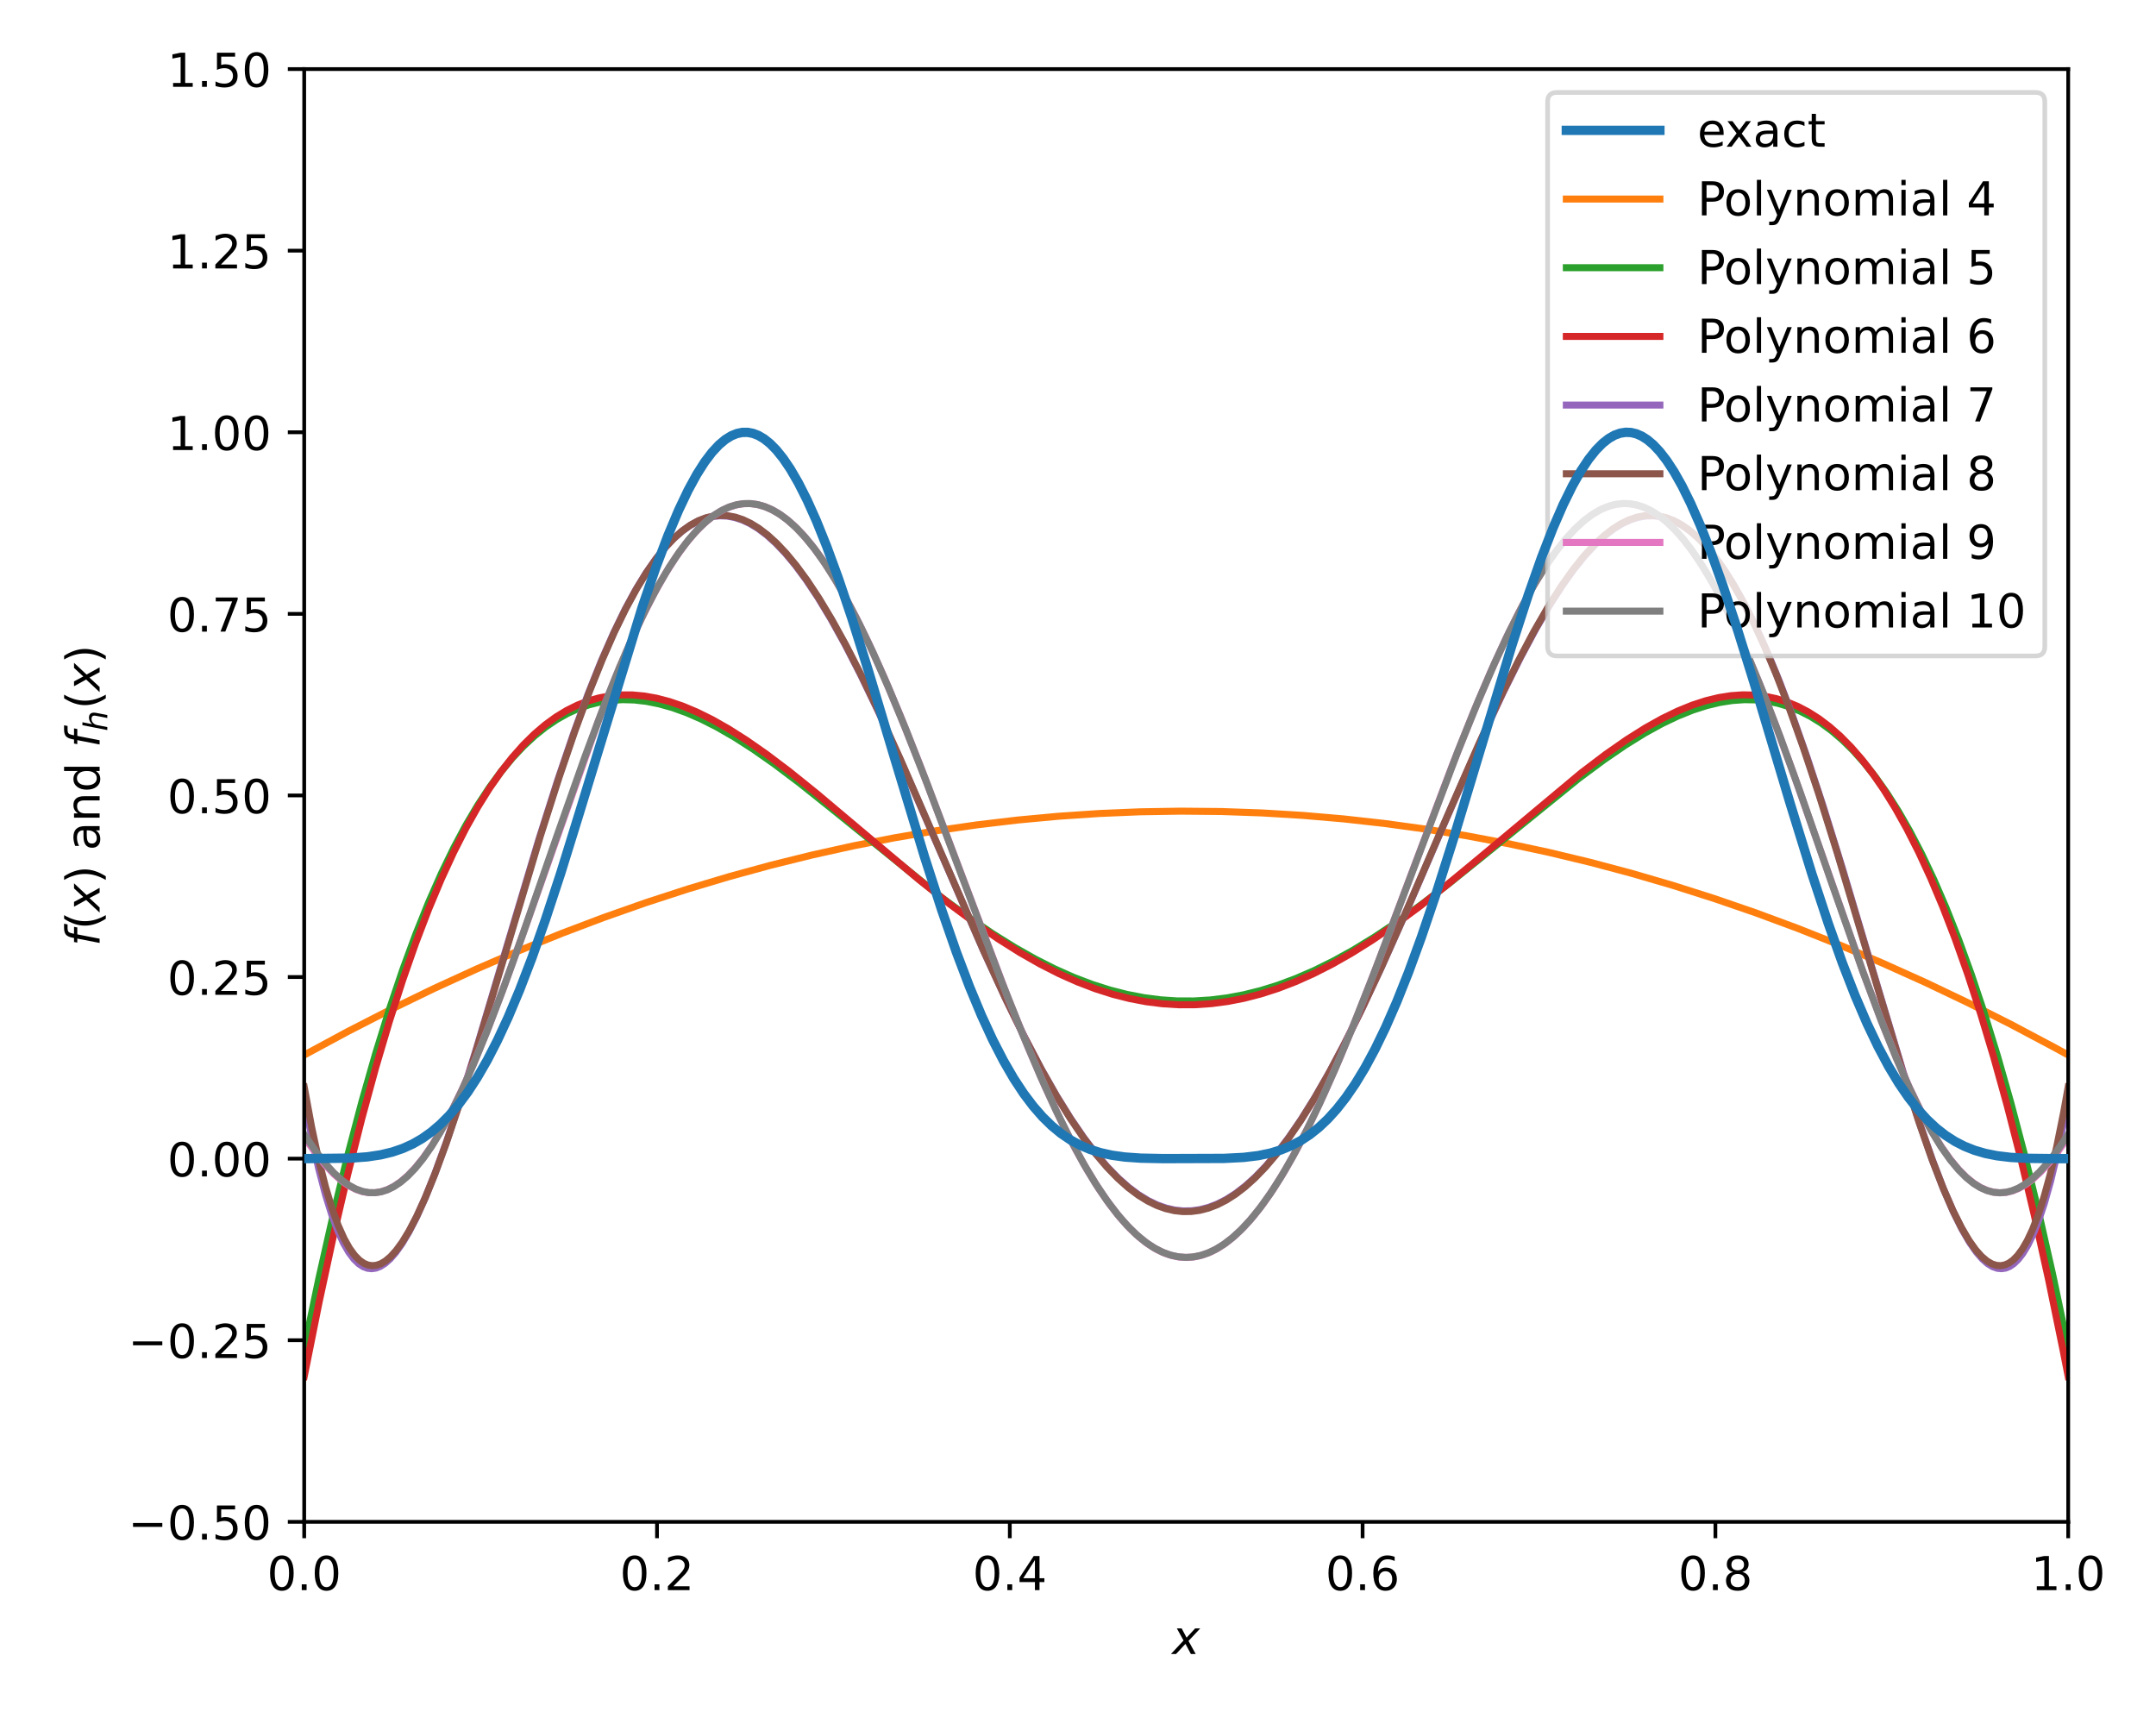 <?xml version="1.0" encoding="utf-8" standalone="no"?>
<!DOCTYPE svg PUBLIC "-//W3C//DTD SVG 1.1//EN"
  "http://www.w3.org/Graphics/SVG/1.1/DTD/svg11.dtd">
<!-- Created with matplotlib (https://matplotlib.org/) -->
<svg height="367.2pt" version="1.1" viewBox="0 0 460.8 367.2" width="460.8pt" xmlns="http://www.w3.org/2000/svg" xmlns:xlink="http://www.w3.org/1999/xlink">
 <defs>
  <style type="text/css">*{stroke-linecap:butt;stroke-linejoin:round;}</style>
 </defs>
 <g id="figure_1">
  <g id="patch_1">
   <path d="M 0 367.2 
L 460.8 367.2 
L 460.8 0 
L 0 0 
z
" style="fill:#ffffff;"/>
  </g>
  <g id="axes_1">
   <g id="patch_2">
    <path d="M 65.018 325.24 
L 442.035 325.24 
L 442.035 14.76 
L 65.018 14.76 
z
" style="fill:#ffffff;"/>
   </g>
   <g id="matplotlib.axis_1">
    <g id="xtick_1">
     <g id="line2d_1">
      <defs>
       <path d="M 0 0 
L 0 3.5 
" id="m92f4b40b50" style="stroke:#000000;stroke-width:0.8;"/>
      </defs>
      <g>
       <use style="stroke:#000000;stroke-width:0.8;" x="65.018" xlink:href="#m92f4b40b50" y="325.24"/>
      </g>
     </g>
     <g id="text_1">
      <!-- 0.0 -->
      <g transform="translate(57.066 339.838)scale(0.1 -0.1)">
       <defs>
        <path d="M 31.781 66.406 
Q 24.172 66.406 20.328 58.906 
Q 16.5 51.422 16.5 36.375 
Q 16.5 21.391 20.328 13.891 
Q 24.172 6.391 31.781 6.391 
Q 39.453 6.391 43.281 13.891 
Q 47.125 21.391 47.125 36.375 
Q 47.125 51.422 43.281 58.906 
Q 39.453 66.406 31.781 66.406 
z
M 31.781 74.219 
Q 44.047 74.219 50.516 64.516 
Q 56.984 54.828 56.984 36.375 
Q 56.984 17.969 50.516 8.266 
Q 44.047 -1.422 31.781 -1.422 
Q 19.531 -1.422 13.062 8.266 
Q 6.594 17.969 6.594 36.375 
Q 6.594 54.828 13.062 64.516 
Q 19.531 74.219 31.781 74.219 
z
" id="DejaVuSans-48"/>
        <path d="M 10.688 12.406 
L 21 12.406 
L 21 0 
L 10.688 0 
z
" id="DejaVuSans-46"/>
       </defs>
       <use xlink:href="#DejaVuSans-48"/>
       <use x="63.623" xlink:href="#DejaVuSans-46"/>
       <use x="95.41" xlink:href="#DejaVuSans-48"/>
      </g>
     </g>
    </g>
    <g id="xtick_2">
     <g id="line2d_2">
      <g>
       <use style="stroke:#000000;stroke-width:0.8;" x="140.421" xlink:href="#m92f4b40b50" y="325.24"/>
      </g>
     </g>
     <g id="text_2">
      <!-- 0.2 -->
      <g transform="translate(132.47 339.838)scale(0.1 -0.1)">
       <defs>
        <path d="M 19.188 8.297 
L 53.609 8.297 
L 53.609 0 
L 7.328 0 
L 7.328 8.297 
Q 12.938 14.109 22.625 23.891 
Q 32.328 33.688 34.812 36.531 
Q 39.547 41.844 41.422 45.531 
Q 43.312 49.219 43.312 52.781 
Q 43.312 58.594 39.234 62.25 
Q 35.156 65.922 28.609 65.922 
Q 23.969 65.922 18.812 64.312 
Q 13.672 62.703 7.812 59.422 
L 7.812 69.391 
Q 13.766 71.781 18.938 73 
Q 24.125 74.219 28.422 74.219 
Q 39.75 74.219 46.484 68.547 
Q 53.219 62.891 53.219 53.422 
Q 53.219 48.922 51.531 44.891 
Q 49.859 40.875 45.406 35.406 
Q 44.188 33.984 37.641 27.219 
Q 31.109 20.453 19.188 8.297 
z
" id="DejaVuSans-50"/>
       </defs>
       <use xlink:href="#DejaVuSans-48"/>
       <use x="63.623" xlink:href="#DejaVuSans-46"/>
       <use x="95.41" xlink:href="#DejaVuSans-50"/>
      </g>
     </g>
    </g>
    <g id="xtick_3">
     <g id="line2d_3">
      <g>
       <use style="stroke:#000000;stroke-width:0.8;" x="215.825" xlink:href="#m92f4b40b50" y="325.24"/>
      </g>
     </g>
     <g id="text_3">
      <!-- 0.4 -->
      <g transform="translate(207.873 339.838)scale(0.1 -0.1)">
       <defs>
        <path d="M 37.797 64.312 
L 12.891 25.391 
L 37.797 25.391 
z
M 35.203 72.906 
L 47.609 72.906 
L 47.609 25.391 
L 58.016 25.391 
L 58.016 17.188 
L 47.609 17.188 
L 47.609 0 
L 37.797 0 
L 37.797 17.188 
L 4.891 17.188 
L 4.891 26.703 
z
" id="DejaVuSans-52"/>
       </defs>
       <use xlink:href="#DejaVuSans-48"/>
       <use x="63.623" xlink:href="#DejaVuSans-46"/>
       <use x="95.41" xlink:href="#DejaVuSans-52"/>
      </g>
     </g>
    </g>
    <g id="xtick_4">
     <g id="line2d_4">
      <g>
       <use style="stroke:#000000;stroke-width:0.8;" x="291.228" xlink:href="#m92f4b40b50" y="325.24"/>
      </g>
     </g>
     <g id="text_4">
      <!-- 0.6 -->
      <g transform="translate(283.277 339.838)scale(0.1 -0.1)">
       <defs>
        <path d="M 33.016 40.375 
Q 26.375 40.375 22.484 35.828 
Q 18.609 31.297 18.609 23.391 
Q 18.609 15.531 22.484 10.953 
Q 26.375 6.391 33.016 6.391 
Q 39.656 6.391 43.531 10.953 
Q 47.406 15.531 47.406 23.391 
Q 47.406 31.297 43.531 35.828 
Q 39.656 40.375 33.016 40.375 
z
M 52.594 71.297 
L 52.594 62.312 
Q 48.875 64.062 45.094 64.984 
Q 41.312 65.922 37.594 65.922 
Q 27.828 65.922 22.672 59.328 
Q 17.531 52.734 16.797 39.406 
Q 19.672 43.656 24.016 45.922 
Q 28.375 48.188 33.594 48.188 
Q 44.578 48.188 50.953 41.516 
Q 57.328 34.859 57.328 23.391 
Q 57.328 12.156 50.688 5.359 
Q 44.047 -1.422 33.016 -1.422 
Q 20.359 -1.422 13.672 8.266 
Q 6.984 17.969 6.984 36.375 
Q 6.984 53.656 15.188 63.938 
Q 23.391 74.219 37.203 74.219 
Q 40.922 74.219 44.703 73.484 
Q 48.484 72.75 52.594 71.297 
z
" id="DejaVuSans-54"/>
       </defs>
       <use xlink:href="#DejaVuSans-48"/>
       <use x="63.623" xlink:href="#DejaVuSans-46"/>
       <use x="95.41" xlink:href="#DejaVuSans-54"/>
      </g>
     </g>
    </g>
    <g id="xtick_5">
     <g id="line2d_5">
      <g>
       <use style="stroke:#000000;stroke-width:0.8;" x="366.632" xlink:href="#m92f4b40b50" y="325.24"/>
      </g>
     </g>
     <g id="text_5">
      <!-- 0.8 -->
      <g transform="translate(358.68 339.838)scale(0.1 -0.1)">
       <defs>
        <path d="M 31.781 34.625 
Q 24.75 34.625 20.719 30.859 
Q 16.703 27.094 16.703 20.516 
Q 16.703 13.922 20.719 10.156 
Q 24.75 6.391 31.781 6.391 
Q 38.812 6.391 42.859 10.172 
Q 46.922 13.969 46.922 20.516 
Q 46.922 27.094 42.891 30.859 
Q 38.875 34.625 31.781 34.625 
z
M 21.922 38.812 
Q 15.578 40.375 12.031 44.719 
Q 8.5 49.078 8.5 55.328 
Q 8.5 64.062 14.719 69.141 
Q 20.953 74.219 31.781 74.219 
Q 42.672 74.219 48.875 69.141 
Q 55.078 64.062 55.078 55.328 
Q 55.078 49.078 51.531 44.719 
Q 48 40.375 41.703 38.812 
Q 48.828 37.156 52.797 32.312 
Q 56.781 27.484 56.781 20.516 
Q 56.781 9.906 50.312 4.234 
Q 43.844 -1.422 31.781 -1.422 
Q 19.734 -1.422 13.25 4.234 
Q 6.781 9.906 6.781 20.516 
Q 6.781 27.484 10.781 32.312 
Q 14.797 37.156 21.922 38.812 
z
M 18.312 54.391 
Q 18.312 48.734 21.844 45.562 
Q 25.391 42.391 31.781 42.391 
Q 38.141 42.391 41.719 45.562 
Q 45.312 48.734 45.312 54.391 
Q 45.312 60.062 41.719 63.234 
Q 38.141 66.406 31.781 66.406 
Q 25.391 66.406 21.844 63.234 
Q 18.312 60.062 18.312 54.391 
z
" id="DejaVuSans-56"/>
       </defs>
       <use xlink:href="#DejaVuSans-48"/>
       <use x="63.623" xlink:href="#DejaVuSans-46"/>
       <use x="95.41" xlink:href="#DejaVuSans-56"/>
      </g>
     </g>
    </g>
    <g id="xtick_6">
     <g id="line2d_6">
      <g>
       <use style="stroke:#000000;stroke-width:0.8;" x="442.035" xlink:href="#m92f4b40b50" y="325.24"/>
      </g>
     </g>
     <g id="text_6">
      <!-- 1.0 -->
      <g transform="translate(434.083 339.838)scale(0.1 -0.1)">
       <defs>
        <path d="M 12.406 8.297 
L 28.516 8.297 
L 28.516 63.922 
L 10.984 60.406 
L 10.984 69.391 
L 28.422 72.906 
L 38.281 72.906 
L 38.281 8.297 
L 54.391 8.297 
L 54.391 0 
L 12.406 0 
z
" id="DejaVuSans-49"/>
       </defs>
       <use xlink:href="#DejaVuSans-49"/>
       <use x="63.623" xlink:href="#DejaVuSans-46"/>
       <use x="95.41" xlink:href="#DejaVuSans-48"/>
      </g>
     </g>
    </g>
    <g id="text_7">
     <!-- $x$ -->
     <g transform="translate(250.526 353.517)scale(0.1 -0.1)">
      <defs>
       <path d="M 60.016 54.688 
L 34.906 27.875 
L 50.297 0 
L 39.984 0 
L 28.422 21.688 
L 8.297 0 
L -2.594 0 
L 24.312 28.812 
L 10.016 54.688 
L 20.312 54.688 
L 30.812 34.906 
L 49.125 54.688 
z
" id="DejaVuSans-Oblique-120"/>
      </defs>
      <use transform="translate(0 0.312)" xlink:href="#DejaVuSans-Oblique-120"/>
     </g>
    </g>
   </g>
   <g id="matplotlib.axis_2">
    <g id="ytick_1">
     <g id="line2d_7">
      <defs>
       <path d="M 0 0 
L -3.5 0 
" id="me5312806e0" style="stroke:#000000;stroke-width:0.8;"/>
      </defs>
      <g>
       <use style="stroke:#000000;stroke-width:0.8;" x="65.018" xlink:href="#me5312806e0" y="325.24"/>
      </g>
     </g>
     <g id="text_8">
      <!-- −0.50 -->
      <g transform="translate(27.373 329.039)scale(0.1 -0.1)">
       <defs>
        <path d="M 10.594 35.5 
L 73.188 35.5 
L 73.188 27.203 
L 10.594 27.203 
z
" id="DejaVuSans-8722"/>
        <path d="M 10.797 72.906 
L 49.516 72.906 
L 49.516 64.594 
L 19.828 64.594 
L 19.828 46.734 
Q 21.969 47.469 24.109 47.828 
Q 26.266 48.188 28.422 48.188 
Q 40.625 48.188 47.75 41.5 
Q 54.891 34.812 54.891 23.391 
Q 54.891 11.625 47.562 5.094 
Q 40.234 -1.422 26.906 -1.422 
Q 22.312 -1.422 17.547 -0.641 
Q 12.797 0.141 7.719 1.703 
L 7.719 11.625 
Q 12.109 9.234 16.797 8.062 
Q 21.484 6.891 26.703 6.891 
Q 35.156 6.891 40.078 11.328 
Q 45.016 15.766 45.016 23.391 
Q 45.016 31 40.078 35.438 
Q 35.156 39.891 26.703 39.891 
Q 22.75 39.891 18.812 39.016 
Q 14.891 38.141 10.797 36.281 
z
" id="DejaVuSans-53"/>
       </defs>
       <use xlink:href="#DejaVuSans-8722"/>
       <use x="83.789" xlink:href="#DejaVuSans-48"/>
       <use x="147.412" xlink:href="#DejaVuSans-46"/>
       <use x="179.199" xlink:href="#DejaVuSans-53"/>
       <use x="242.822" xlink:href="#DejaVuSans-48"/>
      </g>
     </g>
    </g>
    <g id="ytick_2">
     <g id="line2d_8">
      <g>
       <use style="stroke:#000000;stroke-width:0.8;" x="65.018" xlink:href="#me5312806e0" y="286.43"/>
      </g>
     </g>
     <g id="text_9">
      <!-- −0.25 -->
      <g transform="translate(27.373 290.229)scale(0.1 -0.1)">
       <use xlink:href="#DejaVuSans-8722"/>
       <use x="83.789" xlink:href="#DejaVuSans-48"/>
       <use x="147.412" xlink:href="#DejaVuSans-46"/>
       <use x="179.199" xlink:href="#DejaVuSans-50"/>
       <use x="242.822" xlink:href="#DejaVuSans-53"/>
      </g>
     </g>
    </g>
    <g id="ytick_3">
     <g id="line2d_9">
      <g>
       <use style="stroke:#000000;stroke-width:0.8;" x="65.018" xlink:href="#me5312806e0" y="247.62"/>
      </g>
     </g>
     <g id="text_10">
      <!-- 0.00 -->
      <g transform="translate(35.752 251.419)scale(0.1 -0.1)">
       <use xlink:href="#DejaVuSans-48"/>
       <use x="63.623" xlink:href="#DejaVuSans-46"/>
       <use x="95.41" xlink:href="#DejaVuSans-48"/>
       <use x="159.033" xlink:href="#DejaVuSans-48"/>
      </g>
     </g>
    </g>
    <g id="ytick_4">
     <g id="line2d_10">
      <g>
       <use style="stroke:#000000;stroke-width:0.8;" x="65.018" xlink:href="#me5312806e0" y="208.81"/>
      </g>
     </g>
     <g id="text_11">
      <!-- 0.25 -->
      <g transform="translate(35.752 212.609)scale(0.1 -0.1)">
       <use xlink:href="#DejaVuSans-48"/>
       <use x="63.623" xlink:href="#DejaVuSans-46"/>
       <use x="95.41" xlink:href="#DejaVuSans-50"/>
       <use x="159.033" xlink:href="#DejaVuSans-53"/>
      </g>
     </g>
    </g>
    <g id="ytick_5">
     <g id="line2d_11">
      <g>
       <use style="stroke:#000000;stroke-width:0.8;" x="65.018" xlink:href="#me5312806e0" y="170"/>
      </g>
     </g>
     <g id="text_12">
      <!-- 0.50 -->
      <g transform="translate(35.752 173.799)scale(0.1 -0.1)">
       <use xlink:href="#DejaVuSans-48"/>
       <use x="63.623" xlink:href="#DejaVuSans-46"/>
       <use x="95.41" xlink:href="#DejaVuSans-53"/>
       <use x="159.033" xlink:href="#DejaVuSans-48"/>
      </g>
     </g>
    </g>
    <g id="ytick_6">
     <g id="line2d_12">
      <g>
       <use style="stroke:#000000;stroke-width:0.8;" x="65.018" xlink:href="#me5312806e0" y="131.19"/>
      </g>
     </g>
     <g id="text_13">
      <!-- 0.75 -->
      <g transform="translate(35.752 134.989)scale(0.1 -0.1)">
       <defs>
        <path d="M 8.203 72.906 
L 55.078 72.906 
L 55.078 68.703 
L 28.609 0 
L 18.312 0 
L 43.219 64.594 
L 8.203 64.594 
z
" id="DejaVuSans-55"/>
       </defs>
       <use xlink:href="#DejaVuSans-48"/>
       <use x="63.623" xlink:href="#DejaVuSans-46"/>
       <use x="95.41" xlink:href="#DejaVuSans-55"/>
       <use x="159.033" xlink:href="#DejaVuSans-53"/>
      </g>
     </g>
    </g>
    <g id="ytick_7">
     <g id="line2d_13">
      <g>
       <use style="stroke:#000000;stroke-width:0.8;" x="65.018" xlink:href="#me5312806e0" y="92.38"/>
      </g>
     </g>
     <g id="text_14">
      <!-- 1.00 -->
      <g transform="translate(35.752 96.179)scale(0.1 -0.1)">
       <use xlink:href="#DejaVuSans-49"/>
       <use x="63.623" xlink:href="#DejaVuSans-46"/>
       <use x="95.41" xlink:href="#DejaVuSans-48"/>
       <use x="159.033" xlink:href="#DejaVuSans-48"/>
      </g>
     </g>
    </g>
    <g id="ytick_8">
     <g id="line2d_14">
      <g>
       <use style="stroke:#000000;stroke-width:0.8;" x="65.018" xlink:href="#me5312806e0" y="53.57"/>
      </g>
     </g>
     <g id="text_15">
      <!-- 1.25 -->
      <g transform="translate(35.752 57.369)scale(0.1 -0.1)">
       <use xlink:href="#DejaVuSans-49"/>
       <use x="63.623" xlink:href="#DejaVuSans-46"/>
       <use x="95.41" xlink:href="#DejaVuSans-50"/>
       <use x="159.033" xlink:href="#DejaVuSans-53"/>
      </g>
     </g>
    </g>
    <g id="ytick_9">
     <g id="line2d_15">
      <g>
       <use style="stroke:#000000;stroke-width:0.8;" x="65.018" xlink:href="#me5312806e0" y="14.76"/>
      </g>
     </g>
     <g id="text_16">
      <!-- 1.50 -->
      <g transform="translate(35.752 18.559)scale(0.1 -0.1)">
       <use xlink:href="#DejaVuSans-49"/>
       <use x="63.623" xlink:href="#DejaVuSans-46"/>
       <use x="95.41" xlink:href="#DejaVuSans-53"/>
       <use x="159.033" xlink:href="#DejaVuSans-48"/>
      </g>
     </g>
    </g>
    <g id="text_17">
     <!-- $f(x)$ and $f_h(x)$ -->
     <g transform="translate(21.293 202.2)rotate(-90)scale(0.1 -0.1)">
      <defs>
       <path d="M 47.797 75.984 
L 46.391 68.5 
L 37.797 68.5 
Q 32.906 68.5 30.688 66.578 
Q 28.469 64.656 27.391 59.516 
L 26.422 54.688 
L 41.219 54.688 
L 39.891 47.703 
L 25.094 47.703 
L 15.828 0 
L 6.781 0 
L 16.109 47.703 
L 7.516 47.703 
L 8.797 54.688 
L 17.391 54.688 
L 18.109 58.5 
Q 19.969 68.172 24.625 72.078 
Q 29.297 75.984 39.312 75.984 
z
" id="DejaVuSans-Oblique-102"/>
       <path d="M 31 75.875 
Q 24.469 64.656 21.281 53.656 
Q 18.109 42.672 18.109 31.391 
Q 18.109 20.125 21.312 9.062 
Q 24.516 -2 31 -13.188 
L 23.188 -13.188 
Q 15.875 -1.703 12.234 9.375 
Q 8.594 20.453 8.594 31.391 
Q 8.594 42.281 12.203 53.312 
Q 15.828 64.359 23.188 75.875 
z
" id="DejaVuSans-40"/>
       <path d="M 8.016 75.875 
L 15.828 75.875 
Q 23.141 64.359 26.781 53.312 
Q 30.422 42.281 30.422 31.391 
Q 30.422 20.453 26.781 9.375 
Q 23.141 -1.703 15.828 -13.188 
L 8.016 -13.188 
Q 14.5 -2 17.703 9.062 
Q 20.906 20.125 20.906 31.391 
Q 20.906 42.672 17.703 53.656 
Q 14.5 64.656 8.016 75.875 
z
" id="DejaVuSans-41"/>
       <path id="DejaVuSans-32"/>
       <path d="M 34.281 27.484 
Q 23.391 27.484 19.188 25 
Q 14.984 22.516 14.984 16.5 
Q 14.984 11.719 18.141 8.906 
Q 21.297 6.109 26.703 6.109 
Q 34.188 6.109 38.703 11.406 
Q 43.219 16.703 43.219 25.484 
L 43.219 27.484 
z
M 52.203 31.203 
L 52.203 0 
L 43.219 0 
L 43.219 8.297 
Q 40.141 3.328 35.547 0.953 
Q 30.953 -1.422 24.312 -1.422 
Q 15.922 -1.422 10.953 3.297 
Q 6 8.016 6 15.922 
Q 6 25.141 12.172 29.828 
Q 18.359 34.516 30.609 34.516 
L 43.219 34.516 
L 43.219 35.406 
Q 43.219 41.609 39.141 45 
Q 35.062 48.391 27.688 48.391 
Q 23 48.391 18.547 47.266 
Q 14.109 46.141 10.016 43.891 
L 10.016 52.203 
Q 14.938 54.109 19.578 55.047 
Q 24.219 56 28.609 56 
Q 40.484 56 46.344 49.844 
Q 52.203 43.703 52.203 31.203 
z
" id="DejaVuSans-97"/>
       <path d="M 54.891 33.016 
L 54.891 0 
L 45.906 0 
L 45.906 32.719 
Q 45.906 40.484 42.875 44.328 
Q 39.844 48.188 33.797 48.188 
Q 26.516 48.188 22.312 43.547 
Q 18.109 38.922 18.109 30.906 
L 18.109 0 
L 9.078 0 
L 9.078 54.688 
L 18.109 54.688 
L 18.109 46.188 
Q 21.344 51.125 25.703 53.562 
Q 30.078 56 35.797 56 
Q 45.219 56 50.047 50.172 
Q 54.891 44.344 54.891 33.016 
z
" id="DejaVuSans-110"/>
       <path d="M 45.406 46.391 
L 45.406 75.984 
L 54.391 75.984 
L 54.391 0 
L 45.406 0 
L 45.406 8.203 
Q 42.578 3.328 38.25 0.953 
Q 33.938 -1.422 27.875 -1.422 
Q 17.969 -1.422 11.734 6.484 
Q 5.516 14.406 5.516 27.297 
Q 5.516 40.188 11.734 48.094 
Q 17.969 56 27.875 56 
Q 33.938 56 38.25 53.625 
Q 42.578 51.266 45.406 46.391 
z
M 14.797 27.297 
Q 14.797 17.391 18.875 11.75 
Q 22.953 6.109 30.078 6.109 
Q 37.203 6.109 41.297 11.75 
Q 45.406 17.391 45.406 27.297 
Q 45.406 37.203 41.297 42.844 
Q 37.203 48.484 30.078 48.484 
Q 22.953 48.484 18.875 42.844 
Q 14.797 37.203 14.797 27.297 
z
" id="DejaVuSans-100"/>
       <path d="M 55.719 33.016 
L 49.312 0 
L 40.281 0 
L 46.688 32.672 
Q 47.125 34.969 47.359 36.719 
Q 47.609 38.484 47.609 39.5 
Q 47.609 43.609 45.016 45.891 
Q 42.438 48.188 37.797 48.188 
Q 30.562 48.188 25.266 43.297 
Q 19.969 38.422 18.406 30.328 
L 12.5 0 
L 3.516 0 
L 18.312 75.984 
L 27.297 75.984 
L 21.484 46.094 
Q 24.906 50.688 30.219 53.344 
Q 35.547 56 41.406 56 
Q 48.641 56 52.609 52.094 
Q 56.594 48.188 56.594 41.109 
Q 56.594 39.359 56.375 37.359 
Q 56.156 35.359 55.719 33.016 
z
" id="DejaVuSans-Oblique-104"/>
      </defs>
      <use transform="translate(0 0.016)" xlink:href="#DejaVuSans-Oblique-102"/>
      <use transform="translate(35.205 0.016)" xlink:href="#DejaVuSans-40"/>
      <use transform="translate(74.219 0.016)" xlink:href="#DejaVuSans-Oblique-120"/>
      <use transform="translate(133.398 0.016)" xlink:href="#DejaVuSans-41"/>
      <use transform="translate(172.412 0.016)" xlink:href="#DejaVuSans-32"/>
      <use transform="translate(204.199 0.016)" xlink:href="#DejaVuSans-97"/>
      <use transform="translate(265.479 0.016)" xlink:href="#DejaVuSans-110"/>
      <use transform="translate(328.857 0.016)" xlink:href="#DejaVuSans-100"/>
      <use transform="translate(392.334 0.016)" xlink:href="#DejaVuSans-32"/>
      <use transform="translate(424.121 0.016)" xlink:href="#DejaVuSans-Oblique-102"/>
      <use transform="translate(459.326 -16.391)scale(0.7)" xlink:href="#DejaVuSans-Oblique-104"/>
      <use transform="translate(506.426 0.016)" xlink:href="#DejaVuSans-40"/>
      <use transform="translate(545.439 0.016)" xlink:href="#DejaVuSans-Oblique-120"/>
      <use transform="translate(604.619 0.016)" xlink:href="#DejaVuSans-41"/>
     </g>
    </g>
   </g>
   <g id="line2d_16">
    <path clip-path="url(#pb2d96c5cde)" d="M 65.018 225.475 
L 74.331 220.452 
L 83.569 215.721 
L 92.769 211.259 
L 101.932 207.061 
L 111.019 203.141 
L 120.068 199.478 
L 129.08 196.069 
L 138.053 192.911 
L 146.99 190.001 
L 155.888 187.336 
L 164.749 184.913 
L 173.61 182.72 
L 182.433 180.766 
L 191.218 179.047 
L 200.004 177.554 
L 208.751 176.293 
L 217.499 175.256 
L 226.209 174.447 
L 234.919 173.86 
L 243.629 173.496 
L 252.339 173.355 
L 261.049 173.436 
L 269.759 173.739 
L 278.469 174.265 
L 287.179 175.014 
L 295.889 175.985 
L 304.636 177.184 
L 313.384 178.608 
L 322.169 180.264 
L 330.955 182.146 
L 339.778 184.264 
L 348.601 186.611 
L 357.462 189.198 
L 366.36 192.027 
L 375.296 195.102 
L 384.27 198.426 
L 393.282 202.001 
L 402.331 205.831 
L 411.418 209.919 
L 420.543 214.268 
L 429.743 218.9 
L 438.981 223.8 
L 442.035 225.475 
L 442.035 225.475 
" style="fill:none;stroke:#ff7f0e;stroke-linecap:square;stroke-width:1.5;"/>
   </g>
   <g id="line2d_17">
    <path clip-path="url(#pb2d96c5cde)" d="M 65.018 288.182 
L 68.185 273.079 
L 71.277 259.401 
L 74.331 246.884 
L 77.348 235.453 
L 80.289 225.165 
L 83.192 215.806 
L 86.058 207.314 
L 88.848 199.729 
L 91.6 192.882 
L 94.315 186.72 
L 96.955 181.271 
L 99.556 176.401 
L 102.12 172.068 
L 104.646 168.232 
L 107.097 164.907 
L 109.51 161.996 
L 111.924 159.431 
L 114.299 157.229 
L 116.637 155.362 
L 118.975 153.779 
L 121.275 152.485 
L 123.575 151.442 
L 125.912 150.626 
L 128.25 150.044 
L 130.626 149.679 
L 133.076 149.53 
L 135.565 149.6 
L 138.167 149.899 
L 140.881 150.439 
L 143.709 151.232 
L 146.688 152.3 
L 149.855 153.676 
L 153.249 155.396 
L 156.944 157.524 
L 160.978 160.11 
L 165.503 163.279 
L 170.782 167.257 
L 177.493 172.611 
L 201.323 191.873 
L 207.055 196.073 
L 212.182 199.56 
L 216.896 202.499 
L 221.307 204.991 
L 225.492 207.104 
L 229.527 208.893 
L 233.411 210.373 
L 237.181 211.574 
L 240.876 212.519 
L 244.496 213.215 
L 248.078 213.677 
L 251.622 213.91 
L 255.167 213.918 
L 258.711 213.702 
L 262.255 213.262 
L 265.837 212.593 
L 269.457 211.692 
L 273.152 210.543 
L 276.96 209.124 
L 280.882 207.423 
L 284.954 205.411 
L 289.215 203.054 
L 293.702 200.314 
L 298.528 197.102 
L 303.807 193.314 
L 309.802 188.73 
L 317.305 182.696 
L 337.402 166.384 
L 342.832 162.356 
L 347.432 159.212 
L 351.504 156.692 
L 355.199 154.66 
L 358.593 153.041 
L 361.76 151.771 
L 364.739 150.813 
L 367.567 150.133 
L 370.244 149.716 
L 372.808 149.536 
L 375.296 149.582 
L 377.709 149.848 
L 380.085 150.335 
L 382.423 151.044 
L 384.723 151.976 
L 386.985 153.132 
L 389.247 154.536 
L 391.547 156.229 
L 393.847 158.204 
L 396.147 160.472 
L 398.485 163.091 
L 400.861 166.09 
L 403.274 169.502 
L 405.725 173.357 
L 408.213 177.693 
L 410.739 182.547 
L 413.303 187.957 
L 415.943 194.056 
L 418.62 200.815 
L 421.335 208.282 
L 424.087 216.507 
L 426.915 225.673 
L 429.781 235.728 
L 432.684 246.735 
L 435.663 258.92 
L 438.679 272.215 
L 441.733 286.695 
L 442.035 288.182 
L 442.035 288.182 
" style="fill:none;stroke:#2ca02c;stroke-linecap:square;stroke-width:1.5;"/>
   </g>
   <g id="line2d_18">
    <path clip-path="url(#pb2d96c5cde)" d="M 65.018 294.171 
L 68.185 278.367 
L 71.277 264.052 
L 74.331 250.947 
L 77.348 238.976 
L 80.289 228.198 
L 83.192 218.389 
L 86.058 209.486 
L 88.848 201.53 
L 91.6 194.344 
L 94.315 187.874 
L 96.955 182.149 
L 99.556 177.028 
L 102.12 172.468 
L 104.609 168.485 
L 107.06 164.972 
L 109.473 161.893 
L 111.848 159.215 
L 114.186 156.907 
L 116.524 154.91 
L 118.824 153.234 
L 121.124 151.834 
L 123.424 150.695 
L 125.724 149.806 
L 128.024 149.155 
L 130.362 148.723 
L 132.737 148.511 
L 135.188 148.517 
L 137.714 148.749 
L 140.316 149.211 
L 143.068 149.93 
L 145.934 150.91 
L 148.988 152.194 
L 152.231 153.8 
L 155.737 155.788 
L 159.583 158.23 
L 163.844 161.206 
L 168.708 164.883 
L 174.59 169.619 
L 183.112 176.798 
L 196.535 188.096 
L 203.02 193.244 
L 208.487 197.307 
L 213.427 200.707 
L 217.989 203.582 
L 222.288 206.032 
L 226.397 208.121 
L 230.319 209.867 
L 234.127 211.322 
L 237.822 212.497 
L 241.442 213.416 
L 244.986 214.088 
L 248.493 214.527 
L 251.962 214.739 
L 255.431 214.728 
L 258.9 214.494 
L 262.406 214.033 
L 265.913 213.348 
L 269.495 212.421 
L 273.152 211.242 
L 276.885 209.805 
L 280.731 208.085 
L 284.728 206.053 
L 288.913 203.673 
L 293.325 200.905 
L 298.076 197.657 
L 303.241 193.85 
L 309.086 189.259 
L 316.325 183.272 
L 337.968 165.178 
L 343.209 161.206 
L 347.696 158.08 
L 351.655 155.585 
L 355.275 153.561 
L 358.593 151.955 
L 361.685 150.699 
L 364.588 149.753 
L 367.34 149.085 
L 369.98 148.669 
L 372.506 148.494 
L 374.957 148.547 
L 377.332 148.819 
L 379.67 149.313 
L 381.97 150.03 
L 384.233 150.969 
L 386.495 152.153 
L 388.757 153.594 
L 391.019 155.304 
L 393.282 157.294 
L 395.582 159.618 
L 397.92 162.304 
L 400.257 165.332 
L 402.633 168.772 
L 405.046 172.659 
L 407.534 177.098 
L 410.061 182.071 
L 412.625 187.618 
L 415.226 193.782 
L 417.866 200.609 
L 420.581 208.26 
L 423.333 216.692 
L 426.123 225.962 
L 428.989 236.271 
L 431.892 247.56 
L 434.833 259.899 
L 437.85 273.535 
L 440.904 288.392 
L 442.035 294.171 
L 442.035 294.171 
" style="fill:none;stroke:#d62728;stroke-linecap:square;stroke-width:1.5;"/>
   </g>
   <g id="line2d_19">
    <path clip-path="url(#pb2d96c5cde)" d="M 65.018 234.616 
L 66.602 242.961 
L 68.11 249.757 
L 69.543 255.231 
L 70.9 259.585 
L 72.182 262.995 
L 73.389 265.615 
L 74.557 267.636 
L 75.651 269.089 
L 76.669 270.08 
L 77.612 270.702 
L 78.517 271.044 
L 79.421 271.146 
L 80.326 271.02 
L 81.269 270.657 
L 82.287 270.012 
L 83.381 269.044 
L 84.587 267.663 
L 85.907 265.805 
L 87.377 263.338 
L 89.036 260.1 
L 90.884 255.987 
L 92.995 250.718 
L 95.409 244.071 
L 98.237 235.605 
L 101.781 224.255 
L 107.21 206.018 
L 115.015 179.903 
L 119.088 167.074 
L 122.557 156.862 
L 125.648 148.437 
L 128.476 141.361 
L 131.078 135.43 
L 133.529 130.379 
L 135.829 126.132 
L 138.016 122.549 
L 140.09 119.569 
L 142.05 117.13 
L 143.936 115.134 
L 145.708 113.57 
L 147.442 112.333 
L 149.101 111.418 
L 150.723 110.777 
L 152.306 110.39 
L 153.852 110.236 
L 155.398 110.3 
L 156.982 110.588 
L 158.603 111.112 
L 160.262 111.882 
L 161.996 112.934 
L 163.844 114.322 
L 165.767 116.051 
L 167.803 118.183 
L 169.99 120.803 
L 172.328 123.959 
L 174.854 127.755 
L 177.569 132.243 
L 180.548 137.605 
L 183.866 144.049 
L 187.636 151.873 
L 192.161 161.801 
L 198.382 176.042 
L 210.259 203.3 
L 215.048 213.666 
L 219.045 221.805 
L 222.589 228.536 
L 225.832 234.228 
L 228.811 239.019 
L 231.601 243.096 
L 234.202 246.513 
L 236.653 249.377 
L 238.991 251.774 
L 241.216 253.742 
L 243.327 255.319 
L 245.363 256.567 
L 247.324 257.511 
L 249.209 258.178 
L 251.057 258.601 
L 252.867 258.792 
L 254.677 258.762 
L 256.486 258.511 
L 258.334 258.027 
L 260.219 257.299 
L 262.142 256.313 
L 264.141 255.032 
L 266.214 253.43 
L 268.364 251.484 
L 270.626 249.128 
L 273.001 246.326 
L 275.528 242.991 
L 278.205 239.077 
L 281.07 234.481 
L 284.124 229.153 
L 287.48 222.839 
L 291.175 215.398 
L 295.398 206.378 
L 300.602 194.709 
L 310.443 171.943 
L 316.853 157.439 
L 321.34 147.823 
L 325.073 140.331 
L 328.353 134.228 
L 331.332 129.144 
L 334.047 124.941 
L 336.535 121.484 
L 338.873 118.611 
L 341.022 116.31 
L 343.058 114.447 
L 344.981 112.985 
L 346.791 111.882 
L 348.525 111.083 
L 350.184 110.56 
L 351.806 110.284 
L 353.389 110.243 
L 354.935 110.423 
L 356.481 110.826 
L 358.065 111.472 
L 359.686 112.38 
L 361.345 113.57 
L 363.08 115.098 
L 364.852 116.958 
L 366.737 119.269 
L 368.698 122.033 
L 370.772 125.354 
L 372.959 129.29 
L 375.259 133.899 
L 377.709 139.321 
L 380.311 145.626 
L 383.139 153.079 
L 386.231 161.875 
L 389.7 172.44 
L 393.81 185.705 
L 399.956 206.402 
L 406.667 228.8 
L 410.212 239.861 
L 413.039 247.988 
L 415.415 254.17 
L 417.489 258.977 
L 419.336 262.713 
L 420.958 265.511 
L 422.39 267.567 
L 423.672 269.044 
L 424.841 270.069 
L 425.897 270.713 
L 426.877 271.057 
L 427.782 271.145 
L 428.65 271.015 
L 429.517 270.663 
L 430.422 270.05 
L 431.364 269.132 
L 432.345 267.861 
L 433.4 266.115 
L 434.532 263.789 
L 435.7 260.865 
L 436.945 257.141 
L 438.264 252.465 
L 439.66 246.665 
L 441.092 239.737 
L 442.035 234.616 
L 442.035 234.616 
" style="fill:none;stroke:#9467bd;stroke-linecap:square;stroke-width:1.5;"/>
   </g>
   <g id="line2d_20">
    <path clip-path="url(#pb2d96c5cde)" d="M 65.018 232.299 
L 66.602 240.886 
L 68.11 247.897 
L 69.58 253.699 
L 70.975 258.315 
L 72.295 261.93 
L 73.539 264.706 
L 74.708 266.785 
L 75.802 268.288 
L 76.82 269.324 
L 77.762 269.985 
L 78.667 270.362 
L 79.572 270.498 
L 80.477 270.403 
L 81.42 270.071 
L 82.4 269.485 
L 83.494 268.558 
L 84.663 267.267 
L 85.982 265.461 
L 87.453 263.048 
L 89.074 259.942 
L 90.884 255.98 
L 92.958 250.881 
L 95.333 244.42 
L 98.123 236.151 
L 101.555 225.248 
L 106.569 208.487 
L 115.43 178.85 
L 119.465 166.192 
L 122.896 156.138 
L 125.95 147.855 
L 128.74 140.907 
L 131.342 135.005 
L 133.793 129.983 
L 136.093 125.765 
L 138.28 122.211 
L 140.354 119.26 
L 142.314 116.849 
L 144.162 114.917 
L 145.934 113.374 
L 147.631 112.18 
L 149.29 111.28 
L 150.911 110.654 
L 152.495 110.28 
L 154.041 110.141 
L 155.587 110.22 
L 157.17 110.524 
L 158.792 111.065 
L 160.451 111.852 
L 162.185 112.921 
L 164.033 114.329 
L 165.956 116.078 
L 167.992 118.232 
L 170.179 120.876 
L 172.516 124.057 
L 175.043 127.88 
L 177.795 132.462 
L 180.811 137.931 
L 184.167 144.494 
L 187.976 152.449 
L 192.538 162.518 
L 198.948 177.255 
L 210.071 202.85 
L 214.897 213.349 
L 218.932 221.608 
L 222.514 228.445 
L 225.756 234.166 
L 228.735 238.985 
L 231.525 243.086 
L 234.127 246.526 
L 236.578 249.411 
L 238.916 251.826 
L 241.14 253.811 
L 243.252 255.404 
L 245.288 256.666 
L 247.249 257.624 
L 249.134 258.303 
L 250.981 258.736 
L 252.791 258.937 
L 254.601 258.916 
L 256.411 258.674 
L 258.259 258.198 
L 260.144 257.476 
L 262.067 256.497 
L 264.027 255.247 
L 266.064 253.687 
L 268.213 251.754 
L 270.475 249.411 
L 272.851 246.62 
L 275.339 243.348 
L 277.978 239.506 
L 280.806 234.989 
L 283.861 229.681 
L 287.179 223.456 
L 290.836 216.109 
L 295.021 207.184 
L 300.112 195.777 
L 308.633 176.027 
L 315.986 159.22 
L 320.623 149.163 
L 324.469 141.339 
L 327.825 135.005 
L 330.842 129.775 
L 333.594 125.439 
L 336.12 121.863 
L 338.458 118.928 
L 340.645 116.53 
L 342.681 114.617 
L 344.604 113.105 
L 346.414 111.956 
L 348.148 111.111 
L 349.807 110.544 
L 351.429 110.225 
L 353.012 110.141 
L 354.558 110.28 
L 356.104 110.642 
L 357.688 111.245 
L 359.271 112.088 
L 360.931 113.228 
L 362.627 114.668 
L 364.399 116.47 
L 366.247 118.671 
L 368.17 121.31 
L 370.206 124.489 
L 372.355 128.266 
L 374.618 132.699 
L 377.031 137.927 
L 379.595 144.023 
L 382.347 151.148 
L 385.364 159.589 
L 388.719 169.659 
L 392.641 182.159 
L 397.957 199.919 
L 406.63 228.913 
L 410.136 239.805 
L 412.926 247.777 
L 415.302 253.916 
L 417.376 258.676 
L 419.185 262.296 
L 420.807 265.058 
L 422.24 267.079 
L 423.522 268.521 
L 424.69 269.512 
L 425.746 270.123 
L 426.727 270.435 
L 427.632 270.492 
L 428.499 270.328 
L 429.366 269.943 
L 430.271 269.292 
L 431.214 268.333 
L 432.232 266.96 
L 433.287 265.148 
L 434.418 262.747 
L 435.625 259.635 
L 436.869 255.799 
L 438.189 250.996 
L 439.584 245.052 
L 441.055 237.767 
L 442.035 232.299 
L 442.035 232.299 
" style="fill:none;stroke:#8c564b;stroke-linecap:square;stroke-width:1.5;"/>
   </g>
   <g id="line2d_21">
    <path clip-path="url(#pb2d96c5cde)" d="M 65.018 242.977 
L 67.431 246.393 
L 69.505 248.958 
L 71.353 250.904 
L 73.049 252.378 
L 74.633 253.464 
L 76.103 254.21 
L 77.499 254.678 
L 78.856 254.902 
L 80.176 254.899 
L 81.495 254.678 
L 82.853 254.221 
L 84.248 253.51 
L 85.681 252.529 
L 87.189 251.226 
L 88.81 249.521 
L 90.545 247.36 
L 92.392 244.69 
L 94.391 241.396 
L 96.54 237.413 
L 98.915 232.522 
L 101.517 226.641 
L 104.458 219.424 
L 107.889 210.389 
L 112.225 198.303 
L 127.873 154.078 
L 131.417 145.061 
L 134.509 137.78 
L 137.299 131.755 
L 139.863 126.727 
L 142.239 122.539 
L 144.463 119.051 
L 146.575 116.147 
L 148.536 113.817 
L 150.383 111.954 
L 152.155 110.474 
L 153.852 109.342 
L 155.473 108.525 
L 157.057 107.977 
L 158.603 107.68 
L 160.111 107.616 
L 161.619 107.776 
L 163.128 108.156 
L 164.674 108.773 
L 166.295 109.664 
L 167.992 110.859 
L 169.764 112.388 
L 171.611 114.279 
L 173.572 116.608 
L 175.684 119.472 
L 177.908 122.871 
L 180.321 126.974 
L 182.923 131.849 
L 185.751 137.631 
L 188.88 144.55 
L 192.425 152.946 
L 196.572 163.367 
L 202.04 177.75 
L 215.463 213.306 
L 219.761 223.915 
L 223.419 232.365 
L 226.661 239.31 
L 229.602 245.099 
L 232.317 249.965 
L 234.843 254.046 
L 237.219 257.467 
L 239.444 260.287 
L 241.517 262.567 
L 243.478 264.405 
L 245.363 265.874 
L 247.173 267.004 
L 248.908 267.826 
L 250.567 268.37 
L 252.188 268.672 
L 253.809 268.747 
L 255.393 268.599 
L 257.014 268.223 
L 258.673 267.603 
L 260.37 266.726 
L 262.104 265.577 
L 263.914 264.11 
L 265.837 262.257 
L 267.836 260.018 
L 269.947 257.314 
L 272.21 254.046 
L 274.623 250.157 
L 277.187 245.593 
L 279.977 240.158 
L 282.993 233.781 
L 286.349 226.149 
L 290.157 216.912 
L 294.72 205.233 
L 301.394 187.463 
L 310.367 163.659 
L 314.892 152.303 
L 318.625 143.519 
L 321.868 136.437 
L 324.809 130.534 
L 327.486 125.647 
L 329.974 121.559 
L 332.274 118.201 
L 334.424 115.448 
L 336.422 113.238 
L 338.307 111.475 
L 340.079 110.11 
L 341.776 109.076 
L 343.397 108.341 
L 344.981 107.867 
L 346.527 107.638 
L 348.035 107.64 
L 349.543 107.865 
L 351.052 108.315 
L 352.598 109.008 
L 354.181 109.962 
L 355.84 111.223 
L 357.575 112.826 
L 359.385 114.804 
L 361.308 117.24 
L 363.344 120.185 
L 365.531 123.752 
L 367.868 128.008 
L 370.357 133.011 
L 373.072 138.98 
L 376.05 146.082 
L 379.406 154.674 
L 383.403 165.551 
L 388.908 181.244 
L 398.184 207.71 
L 402.105 218.17 
L 405.31 226.106 
L 408.1 232.441 
L 410.589 237.56 
L 412.851 241.724 
L 414.925 245.094 
L 416.848 247.81 
L 418.62 249.945 
L 420.279 251.612 
L 421.863 252.893 
L 423.333 253.808 
L 424.766 254.439 
L 426.123 254.799 
L 427.481 254.928 
L 428.8 254.831 
L 430.158 254.505 
L 431.553 253.935 
L 432.986 253.109 
L 434.532 251.952 
L 436.191 250.421 
L 437.963 248.476 
L 439.961 245.939 
L 442.035 242.977 
L 442.035 242.977 
" style="fill:none;stroke:#e377c2;stroke-linecap:square;stroke-width:1.5;"/>
   </g>
   <g id="line2d_22">
    <path clip-path="url(#pb2d96c5cde)" d="M 65.018 242.417 
L 67.393 245.925 
L 69.467 248.601 
L 71.315 250.633 
L 73.012 252.176 
L 74.595 253.319 
L 76.066 254.112 
L 77.461 254.619 
L 78.818 254.877 
L 80.138 254.903 
L 81.458 254.707 
L 82.777 254.288 
L 84.135 253.627 
L 85.567 252.677 
L 87.076 251.403 
L 88.659 249.769 
L 90.356 247.693 
L 92.166 245.12 
L 94.127 241.936 
L 96.238 238.076 
L 98.576 233.322 
L 101.14 227.587 
L 104.043 220.524 
L 107.399 211.748 
L 111.584 200.138 
L 119.012 178.726 
L 125.007 161.76 
L 129.042 150.995 
L 132.435 142.557 
L 135.452 135.64 
L 138.167 129.955 
L 140.693 125.17 
L 143.031 121.209 
L 145.218 117.931 
L 147.254 115.267 
L 149.177 113.104 
L 150.986 111.389 
L 152.721 110.042 
L 154.38 109.028 
L 155.964 108.312 
L 157.51 107.852 
L 159.018 107.629 
L 160.526 107.631 
L 162.034 107.854 
L 163.58 108.312 
L 165.164 109.019 
L 166.785 109.987 
L 168.482 111.262 
L 170.292 112.91 
L 172.177 114.933 
L 174.175 117.408 
L 176.325 120.434 
L 178.625 124.07 
L 181.075 128.368 
L 183.753 133.524 
L 186.656 139.61 
L 189.899 146.937 
L 193.594 155.858 
L 198.043 167.21 
L 204.453 184.245 
L 214.03 209.653 
L 218.592 221.101 
L 222.401 230.074 
L 225.756 237.424 
L 228.773 243.51 
L 231.563 248.648 
L 234.127 252.918 
L 236.54 256.513 
L 238.803 259.492 
L 240.914 261.916 
L 242.912 263.882 
L 244.835 265.466 
L 246.645 266.676 
L 248.38 267.575 
L 250.076 268.205 
L 251.698 268.576 
L 253.319 268.719 
L 254.903 268.639 
L 256.524 268.332 
L 258.145 267.797 
L 259.804 267.018 
L 261.539 265.952 
L 263.349 264.571 
L 265.234 262.846 
L 267.195 260.748 
L 269.269 258.2 
L 271.493 255.104 
L 273.831 251.462 
L 276.357 247.104 
L 279.072 241.963 
L 282.013 235.903 
L 285.256 228.694 
L 288.875 220.089 
L 293.136 209.362 
L 298.754 194.565 
L 311.612 160.503 
L 315.872 149.97 
L 319.455 141.686 
L 322.622 134.903 
L 325.487 129.277 
L 328.127 124.576 
L 330.54 120.717 
L 332.802 117.508 
L 334.914 114.889 
L 336.874 112.798 
L 338.76 111.108 
L 340.532 109.813 
L 342.229 108.847 
L 343.85 108.179 
L 345.396 107.778 
L 346.904 107.61 
L 348.412 107.664 
L 349.921 107.942 
L 351.429 108.445 
L 352.975 109.192 
L 354.596 110.228 
L 356.293 111.586 
L 358.065 113.301 
L 359.912 115.405 
L 361.873 117.984 
L 363.947 121.089 
L 366.172 124.834 
L 368.547 129.283 
L 371.111 134.574 
L 373.901 140.861 
L 376.993 148.397 
L 380.5 157.554 
L 384.76 169.339 
L 391.585 188.986 
L 398.146 207.634 
L 402.067 218.118 
L 405.272 226.076 
L 408.062 232.429 
L 410.551 237.564 
L 412.813 241.74 
L 414.887 245.12 
L 416.81 247.841 
L 418.582 249.98 
L 420.241 251.646 
L 421.787 252.899 
L 423.258 253.814 
L 424.653 254.431 
L 426.01 254.793 
L 427.33 254.919 
L 428.65 254.823 
L 429.969 254.506 
L 431.327 253.953 
L 432.759 253.124 
L 434.268 251.989 
L 435.889 250.48 
L 437.623 248.556 
L 439.546 246.081 
L 441.733 242.885 
L 442.035 242.417 
L 442.035 242.417 
" style="fill:none;stroke:#7f7f7f;stroke-linecap:square;stroke-width:1.5;"/>
   </g>
   <g id="patch_3">
    <path d="M 65.018 325.24 
L 65.018 14.76 
" style="fill:none;stroke:#000000;stroke-linecap:square;stroke-linejoin:miter;stroke-width:0.8;"/>
   </g>
   <g id="patch_4">
    <path d="M 442.035 325.24 
L 442.035 14.76 
" style="fill:none;stroke:#000000;stroke-linecap:square;stroke-linejoin:miter;stroke-width:0.8;"/>
   </g>
   <g id="patch_5">
    <path d="M 65.018 325.24 
L 442.035 325.24 
" style="fill:none;stroke:#000000;stroke-linecap:square;stroke-linejoin:miter;stroke-width:0.8;"/>
   </g>
   <g id="patch_6">
    <path d="M 65.018 14.76 
L 442.035 14.76 
" style="fill:none;stroke:#000000;stroke-linecap:square;stroke-linejoin:miter;stroke-width:0.8;"/>
   </g>
   <g id="legend_1">
    <g id="patch_7">
     <path d="M 332.768 140.185 
L 435.035 140.185 
Q 437.035 140.185 437.035 138.185 
L 437.035 21.76 
Q 437.035 19.76 435.035 19.76 
L 332.768 19.76 
Q 330.768 19.76 330.768 21.76 
L 330.768 138.185 
Q 330.768 140.185 332.768 140.185 
z
" style="fill:#ffffff;opacity:0.8;stroke:#cccccc;stroke-linejoin:miter;"/>
    </g>
    <g id="line2d_23">
     <path d="M 334.768 27.858 
L 354.768 27.858 
" style="fill:none;stroke:#1f77b4;stroke-linecap:square;stroke-width:2;"/>
    </g>
    <g id="line2d_24"/>
    <g id="text_18">
     <!-- exact -->
     <g transform="translate(362.768 31.358)scale(0.1 -0.1)">
      <defs>
       <path d="M 56.203 29.594 
L 56.203 25.203 
L 14.891 25.203 
Q 15.484 15.922 20.484 11.062 
Q 25.484 6.203 34.422 6.203 
Q 39.594 6.203 44.453 7.469 
Q 49.312 8.734 54.109 11.281 
L 54.109 2.781 
Q 49.266 0.734 44.188 -0.344 
Q 39.109 -1.422 33.891 -1.422 
Q 20.797 -1.422 13.156 6.188 
Q 5.516 13.812 5.516 26.812 
Q 5.516 40.234 12.766 48.109 
Q 20.016 56 32.328 56 
Q 43.359 56 49.781 48.891 
Q 56.203 41.797 56.203 29.594 
z
M 47.219 32.234 
Q 47.125 39.594 43.094 43.984 
Q 39.062 48.391 32.422 48.391 
Q 24.906 48.391 20.391 44.141 
Q 15.875 39.891 15.188 32.172 
z
" id="DejaVuSans-101"/>
       <path d="M 54.891 54.688 
L 35.109 28.078 
L 55.906 0 
L 45.312 0 
L 29.391 21.484 
L 13.484 0 
L 2.875 0 
L 24.125 28.609 
L 4.688 54.688 
L 15.281 54.688 
L 29.781 35.203 
L 44.281 54.688 
z
" id="DejaVuSans-120"/>
       <path d="M 48.781 52.594 
L 48.781 44.188 
Q 44.969 46.297 41.141 47.344 
Q 37.312 48.391 33.406 48.391 
Q 24.656 48.391 19.812 42.844 
Q 14.984 37.312 14.984 27.297 
Q 14.984 17.281 19.812 11.734 
Q 24.656 6.203 33.406 6.203 
Q 37.312 6.203 41.141 7.25 
Q 44.969 8.297 48.781 10.406 
L 48.781 2.094 
Q 45.016 0.344 40.984 -0.531 
Q 36.969 -1.422 32.422 -1.422 
Q 20.062 -1.422 12.781 6.344 
Q 5.516 14.109 5.516 27.297 
Q 5.516 40.672 12.859 48.328 
Q 20.219 56 33.016 56 
Q 37.156 56 41.109 55.141 
Q 45.062 54.297 48.781 52.594 
z
" id="DejaVuSans-99"/>
       <path d="M 18.312 70.219 
L 18.312 54.688 
L 36.812 54.688 
L 36.812 47.703 
L 18.312 47.703 
L 18.312 18.016 
Q 18.312 11.328 20.141 9.422 
Q 21.969 7.516 27.594 7.516 
L 36.812 7.516 
L 36.812 0 
L 27.594 0 
Q 17.188 0 13.234 3.875 
Q 9.281 7.766 9.281 18.016 
L 9.281 47.703 
L 2.688 47.703 
L 2.688 54.688 
L 9.281 54.688 
L 9.281 70.219 
z
" id="DejaVuSans-116"/>
      </defs>
      <use xlink:href="#DejaVuSans-101"/>
      <use x="59.773" xlink:href="#DejaVuSans-120"/>
      <use x="118.953" xlink:href="#DejaVuSans-97"/>
      <use x="180.232" xlink:href="#DejaVuSans-99"/>
      <use x="235.213" xlink:href="#DejaVuSans-116"/>
     </g>
    </g>
    <g id="line2d_25">
     <path d="M 334.768 42.537 
L 354.768 42.537 
" style="fill:none;stroke:#ff7f0e;stroke-linecap:square;stroke-width:1.5;"/>
    </g>
    <g id="line2d_26"/>
    <g id="text_19">
     <!-- Polynomial 4 -->
     <g transform="translate(362.768 46.037)scale(0.1 -0.1)">
      <defs>
       <path d="M 19.672 64.797 
L 19.672 37.406 
L 32.078 37.406 
Q 38.969 37.406 42.719 40.969 
Q 46.484 44.531 46.484 51.125 
Q 46.484 57.672 42.719 61.234 
Q 38.969 64.797 32.078 64.797 
z
M 9.812 72.906 
L 32.078 72.906 
Q 44.344 72.906 50.609 67.359 
Q 56.891 61.812 56.891 51.125 
Q 56.891 40.328 50.609 34.812 
Q 44.344 29.297 32.078 29.297 
L 19.672 29.297 
L 19.672 0 
L 9.812 0 
z
" id="DejaVuSans-80"/>
       <path d="M 30.609 48.391 
Q 23.391 48.391 19.188 42.75 
Q 14.984 37.109 14.984 27.297 
Q 14.984 17.484 19.156 11.844 
Q 23.344 6.203 30.609 6.203 
Q 37.797 6.203 41.984 11.859 
Q 46.188 17.531 46.188 27.297 
Q 46.188 37.016 41.984 42.703 
Q 37.797 48.391 30.609 48.391 
z
M 30.609 56 
Q 42.328 56 49.016 48.375 
Q 55.719 40.766 55.719 27.297 
Q 55.719 13.875 49.016 6.219 
Q 42.328 -1.422 30.609 -1.422 
Q 18.844 -1.422 12.172 6.219 
Q 5.516 13.875 5.516 27.297 
Q 5.516 40.766 12.172 48.375 
Q 18.844 56 30.609 56 
z
" id="DejaVuSans-111"/>
       <path d="M 9.422 75.984 
L 18.406 75.984 
L 18.406 0 
L 9.422 0 
z
" id="DejaVuSans-108"/>
       <path d="M 32.172 -5.078 
Q 28.375 -14.844 24.75 -17.812 
Q 21.141 -20.797 15.094 -20.797 
L 7.906 -20.797 
L 7.906 -13.281 
L 13.188 -13.281 
Q 16.891 -13.281 18.938 -11.516 
Q 21 -9.766 23.484 -3.219 
L 25.094 0.875 
L 2.984 54.688 
L 12.5 54.688 
L 29.594 11.922 
L 46.688 54.688 
L 56.203 54.688 
z
" id="DejaVuSans-121"/>
       <path d="M 52 44.188 
Q 55.375 50.25 60.062 53.125 
Q 64.75 56 71.094 56 
Q 79.641 56 84.281 50.016 
Q 88.922 44.047 88.922 33.016 
L 88.922 0 
L 79.891 0 
L 79.891 32.719 
Q 79.891 40.578 77.094 44.375 
Q 74.312 48.188 68.609 48.188 
Q 61.625 48.188 57.562 43.547 
Q 53.516 38.922 53.516 30.906 
L 53.516 0 
L 44.484 0 
L 44.484 32.719 
Q 44.484 40.625 41.703 44.406 
Q 38.922 48.188 33.109 48.188 
Q 26.219 48.188 22.156 43.531 
Q 18.109 38.875 18.109 30.906 
L 18.109 0 
L 9.078 0 
L 9.078 54.688 
L 18.109 54.688 
L 18.109 46.188 
Q 21.188 51.219 25.484 53.609 
Q 29.781 56 35.688 56 
Q 41.656 56 45.828 52.969 
Q 50 49.953 52 44.188 
z
" id="DejaVuSans-109"/>
       <path d="M 9.422 54.688 
L 18.406 54.688 
L 18.406 0 
L 9.422 0 
z
M 9.422 75.984 
L 18.406 75.984 
L 18.406 64.594 
L 9.422 64.594 
z
" id="DejaVuSans-105"/>
      </defs>
      <use xlink:href="#DejaVuSans-80"/>
      <use x="56.678" xlink:href="#DejaVuSans-111"/>
      <use x="117.859" xlink:href="#DejaVuSans-108"/>
      <use x="145.643" xlink:href="#DejaVuSans-121"/>
      <use x="204.822" xlink:href="#DejaVuSans-110"/>
      <use x="268.201" xlink:href="#DejaVuSans-111"/>
      <use x="329.383" xlink:href="#DejaVuSans-109"/>
      <use x="426.795" xlink:href="#DejaVuSans-105"/>
      <use x="454.578" xlink:href="#DejaVuSans-97"/>
      <use x="515.857" xlink:href="#DejaVuSans-108"/>
      <use x="543.641" xlink:href="#DejaVuSans-32"/>
      <use x="575.428" xlink:href="#DejaVuSans-52"/>
     </g>
    </g>
    <g id="line2d_27">
     <path d="M 334.768 57.215 
L 354.768 57.215 
" style="fill:none;stroke:#2ca02c;stroke-linecap:square;stroke-width:1.5;"/>
    </g>
    <g id="line2d_28"/>
    <g id="text_20">
     <!-- Polynomial 5 -->
     <g transform="translate(362.768 60.715)scale(0.1 -0.1)">
      <use xlink:href="#DejaVuSans-80"/>
      <use x="56.678" xlink:href="#DejaVuSans-111"/>
      <use x="117.859" xlink:href="#DejaVuSans-108"/>
      <use x="145.643" xlink:href="#DejaVuSans-121"/>
      <use x="204.822" xlink:href="#DejaVuSans-110"/>
      <use x="268.201" xlink:href="#DejaVuSans-111"/>
      <use x="329.383" xlink:href="#DejaVuSans-109"/>
      <use x="426.795" xlink:href="#DejaVuSans-105"/>
      <use x="454.578" xlink:href="#DejaVuSans-97"/>
      <use x="515.857" xlink:href="#DejaVuSans-108"/>
      <use x="543.641" xlink:href="#DejaVuSans-32"/>
      <use x="575.428" xlink:href="#DejaVuSans-53"/>
     </g>
    </g>
    <g id="line2d_29">
     <path d="M 334.768 71.893 
L 354.768 71.893 
" style="fill:none;stroke:#d62728;stroke-linecap:square;stroke-width:1.5;"/>
    </g>
    <g id="line2d_30"/>
    <g id="text_21">
     <!-- Polynomial 6 -->
     <g transform="translate(362.768 75.393)scale(0.1 -0.1)">
      <use xlink:href="#DejaVuSans-80"/>
      <use x="56.678" xlink:href="#DejaVuSans-111"/>
      <use x="117.859" xlink:href="#DejaVuSans-108"/>
      <use x="145.643" xlink:href="#DejaVuSans-121"/>
      <use x="204.822" xlink:href="#DejaVuSans-110"/>
      <use x="268.201" xlink:href="#DejaVuSans-111"/>
      <use x="329.383" xlink:href="#DejaVuSans-109"/>
      <use x="426.795" xlink:href="#DejaVuSans-105"/>
      <use x="454.578" xlink:href="#DejaVuSans-97"/>
      <use x="515.857" xlink:href="#DejaVuSans-108"/>
      <use x="543.641" xlink:href="#DejaVuSans-32"/>
      <use x="575.428" xlink:href="#DejaVuSans-54"/>
     </g>
    </g>
    <g id="line2d_31">
     <path d="M 334.768 86.571 
L 354.768 86.571 
" style="fill:none;stroke:#9467bd;stroke-linecap:square;stroke-width:1.5;"/>
    </g>
    <g id="line2d_32"/>
    <g id="text_22">
     <!-- Polynomial 7 -->
     <g transform="translate(362.768 90.071)scale(0.1 -0.1)">
      <use xlink:href="#DejaVuSans-80"/>
      <use x="56.678" xlink:href="#DejaVuSans-111"/>
      <use x="117.859" xlink:href="#DejaVuSans-108"/>
      <use x="145.643" xlink:href="#DejaVuSans-121"/>
      <use x="204.822" xlink:href="#DejaVuSans-110"/>
      <use x="268.201" xlink:href="#DejaVuSans-111"/>
      <use x="329.383" xlink:href="#DejaVuSans-109"/>
      <use x="426.795" xlink:href="#DejaVuSans-105"/>
      <use x="454.578" xlink:href="#DejaVuSans-97"/>
      <use x="515.857" xlink:href="#DejaVuSans-108"/>
      <use x="543.641" xlink:href="#DejaVuSans-32"/>
      <use x="575.428" xlink:href="#DejaVuSans-55"/>
     </g>
    </g>
    <g id="line2d_33">
     <path d="M 334.768 101.249 
L 354.768 101.249 
" style="fill:none;stroke:#8c564b;stroke-linecap:square;stroke-width:1.5;"/>
    </g>
    <g id="line2d_34"/>
    <g id="text_23">
     <!-- Polynomial 8 -->
     <g transform="translate(362.768 104.749)scale(0.1 -0.1)">
      <use xlink:href="#DejaVuSans-80"/>
      <use x="56.678" xlink:href="#DejaVuSans-111"/>
      <use x="117.859" xlink:href="#DejaVuSans-108"/>
      <use x="145.643" xlink:href="#DejaVuSans-121"/>
      <use x="204.822" xlink:href="#DejaVuSans-110"/>
      <use x="268.201" xlink:href="#DejaVuSans-111"/>
      <use x="329.383" xlink:href="#DejaVuSans-109"/>
      <use x="426.795" xlink:href="#DejaVuSans-105"/>
      <use x="454.578" xlink:href="#DejaVuSans-97"/>
      <use x="515.857" xlink:href="#DejaVuSans-108"/>
      <use x="543.641" xlink:href="#DejaVuSans-32"/>
      <use x="575.428" xlink:href="#DejaVuSans-56"/>
     </g>
    </g>
    <g id="line2d_35">
     <path d="M 334.768 115.927 
L 354.768 115.927 
" style="fill:none;stroke:#e377c2;stroke-linecap:square;stroke-width:1.5;"/>
    </g>
    <g id="line2d_36"/>
    <g id="text_24">
     <!-- Polynomial 9 -->
     <g transform="translate(362.768 119.427)scale(0.1 -0.1)">
      <defs>
       <path d="M 10.984 1.516 
L 10.984 10.5 
Q 14.703 8.734 18.5 7.812 
Q 22.312 6.891 25.984 6.891 
Q 35.75 6.891 40.891 13.453 
Q 46.047 20.016 46.781 33.406 
Q 43.953 29.203 39.594 26.953 
Q 35.25 24.703 29.984 24.703 
Q 19.047 24.703 12.672 31.312 
Q 6.297 37.938 6.297 49.422 
Q 6.297 60.641 12.938 67.422 
Q 19.578 74.219 30.609 74.219 
Q 43.266 74.219 49.922 64.516 
Q 56.594 54.828 56.594 36.375 
Q 56.594 19.141 48.406 8.859 
Q 40.234 -1.422 26.422 -1.422 
Q 22.703 -1.422 18.891 -0.688 
Q 15.094 0.047 10.984 1.516 
z
M 30.609 32.422 
Q 37.25 32.422 41.125 36.953 
Q 45.016 41.5 45.016 49.422 
Q 45.016 57.281 41.125 61.844 
Q 37.25 66.406 30.609 66.406 
Q 23.969 66.406 20.094 61.844 
Q 16.219 57.281 16.219 49.422 
Q 16.219 41.5 20.094 36.953 
Q 23.969 32.422 30.609 32.422 
z
" id="DejaVuSans-57"/>
      </defs>
      <use xlink:href="#DejaVuSans-80"/>
      <use x="56.678" xlink:href="#DejaVuSans-111"/>
      <use x="117.859" xlink:href="#DejaVuSans-108"/>
      <use x="145.643" xlink:href="#DejaVuSans-121"/>
      <use x="204.822" xlink:href="#DejaVuSans-110"/>
      <use x="268.201" xlink:href="#DejaVuSans-111"/>
      <use x="329.383" xlink:href="#DejaVuSans-109"/>
      <use x="426.795" xlink:href="#DejaVuSans-105"/>
      <use x="454.578" xlink:href="#DejaVuSans-97"/>
      <use x="515.857" xlink:href="#DejaVuSans-108"/>
      <use x="543.641" xlink:href="#DejaVuSans-32"/>
      <use x="575.428" xlink:href="#DejaVuSans-57"/>
     </g>
    </g>
    <g id="line2d_37">
     <path d="M 334.768 130.605 
L 354.768 130.605 
" style="fill:none;stroke:#7f7f7f;stroke-linecap:square;stroke-width:1.5;"/>
    </g>
    <g id="line2d_38"/>
    <g id="text_25">
     <!-- Polynomial 10 -->
     <g transform="translate(362.768 134.105)scale(0.1 -0.1)">
      <use xlink:href="#DejaVuSans-80"/>
      <use x="56.678" xlink:href="#DejaVuSans-111"/>
      <use x="117.859" xlink:href="#DejaVuSans-108"/>
      <use x="145.643" xlink:href="#DejaVuSans-121"/>
      <use x="204.822" xlink:href="#DejaVuSans-110"/>
      <use x="268.201" xlink:href="#DejaVuSans-111"/>
      <use x="329.383" xlink:href="#DejaVuSans-109"/>
      <use x="426.795" xlink:href="#DejaVuSans-105"/>
      <use x="454.578" xlink:href="#DejaVuSans-97"/>
      <use x="515.857" xlink:href="#DejaVuSans-108"/>
      <use x="543.641" xlink:href="#DejaVuSans-32"/>
      <use x="575.428" xlink:href="#DejaVuSans-49"/>
      <use x="639.051" xlink:href="#DejaVuSans-48"/>
     </g>
    </g>
   </g>
   <g id="line2d_39">
    <path clip-path="url(#pb2d96c5cde)" d="M 65.018 247.62 
L 74.859 247.51 
L 78.517 247.236 
L 81.382 246.803 
L 83.871 246.204 
L 86.095 245.444 
L 88.207 244.487 
L 90.205 243.338 
L 92.166 241.95 
L 94.089 240.315 
L 96.012 238.385 
L 97.973 236.093 
L 99.971 233.402 
L 102.007 230.277 
L 104.119 226.617 
L 106.305 222.371 
L 108.606 217.409 
L 111.056 211.575 
L 113.696 204.696 
L 116.561 196.591 
L 119.842 186.617 
L 123.876 173.59 
L 137.224 129.862 
L 140.203 121.217 
L 142.767 114.441 
L 145.029 109.073 
L 147.065 104.795 
L 148.913 101.408 
L 150.609 98.74 
L 152.193 96.652 
L 153.664 95.073 
L 155.021 93.932 
L 156.303 93.139 
L 157.51 92.648 
L 158.678 92.41 
L 159.81 92.405 
L 160.941 92.62 
L 162.11 93.073 
L 163.316 93.785 
L 164.598 94.81 
L 165.956 96.192 
L 167.388 97.974 
L 168.934 100.258 
L 170.631 103.179 
L 172.479 106.826 
L 174.477 111.279 
L 176.702 116.803 
L 179.19 123.602 
L 182.056 132.103 
L 185.6 143.358 
L 191.143 161.818 
L 197.59 183.095 
L 201.286 194.527 
L 204.415 203.511 
L 207.205 210.867 
L 209.769 217.023 
L 212.182 222.255 
L 214.482 226.721 
L 216.669 230.492 
L 218.781 233.698 
L 220.817 236.398 
L 222.815 238.688 
L 224.814 240.641 
L 226.774 242.253 
L 228.773 243.609 
L 230.809 244.722 
L 232.92 245.625 
L 235.183 246.346 
L 237.634 246.891 
L 240.424 247.278 
L 243.817 247.515 
L 248.719 247.614 
L 261.577 247.57 
L 265.8 247.356 
L 268.891 246.981 
L 271.493 246.445 
L 273.793 245.748 
L 275.942 244.866 
L 277.978 243.79 
L 279.939 242.502 
L 281.862 240.974 
L 283.785 239.159 
L 285.708 237.037 
L 287.669 234.538 
L 289.667 231.627 
L 291.741 228.205 
L 293.89 224.221 
L 296.153 219.544 
L 298.528 214.11 
L 301.054 207.767 
L 303.807 200.24 
L 306.899 191.112 
L 310.518 179.699 
L 315.609 162.831 
L 323.15 137.886 
L 326.619 127.214 
L 329.446 119.205 
L 331.897 112.904 
L 334.084 107.871 
L 336.083 103.813 
L 337.892 100.623 
L 339.552 98.129 
L 341.097 96.192 
L 342.53 94.742 
L 343.85 93.708 
L 345.094 93.001 
L 346.301 92.569 
L 347.47 92.388 
L 348.601 92.438 
L 349.732 92.708 
L 350.901 93.218 
L 352.107 93.987 
L 353.389 95.073 
L 354.747 96.518 
L 356.217 98.418 
L 357.801 100.84 
L 359.498 103.849 
L 361.345 107.586 
L 363.381 112.221 
L 365.644 117.943 
L 368.208 125.063 
L 371.186 134.027 
L 374.919 146.014 
L 382.498 171.342 
L 387.249 186.735 
L 390.756 197.363 
L 393.772 205.816 
L 396.487 212.786 
L 399.013 218.676 
L 401.389 223.663 
L 403.651 227.907 
L 405.8 231.48 
L 407.874 234.512 
L 409.91 237.104 
L 411.908 239.293 
L 413.869 241.12 
L 415.83 242.651 
L 417.828 243.933 
L 419.864 244.979 
L 422.013 245.834 
L 424.313 246.506 
L 426.84 247.008 
L 429.743 247.354 
L 433.4 247.554 
L 439.245 247.619 
L 442.035 247.62 
L 442.035 247.62 
" style="fill:none;stroke:#1f77b4;stroke-linecap:square;stroke-width:2;"/>
   </g>
  </g>
 </g>
 <defs>
  <clipPath id="pb2d96c5cde">
   <rect height="310.48" width="377.017" x="65.018" y="14.76"/>
  </clipPath>
 </defs>
</svg>
